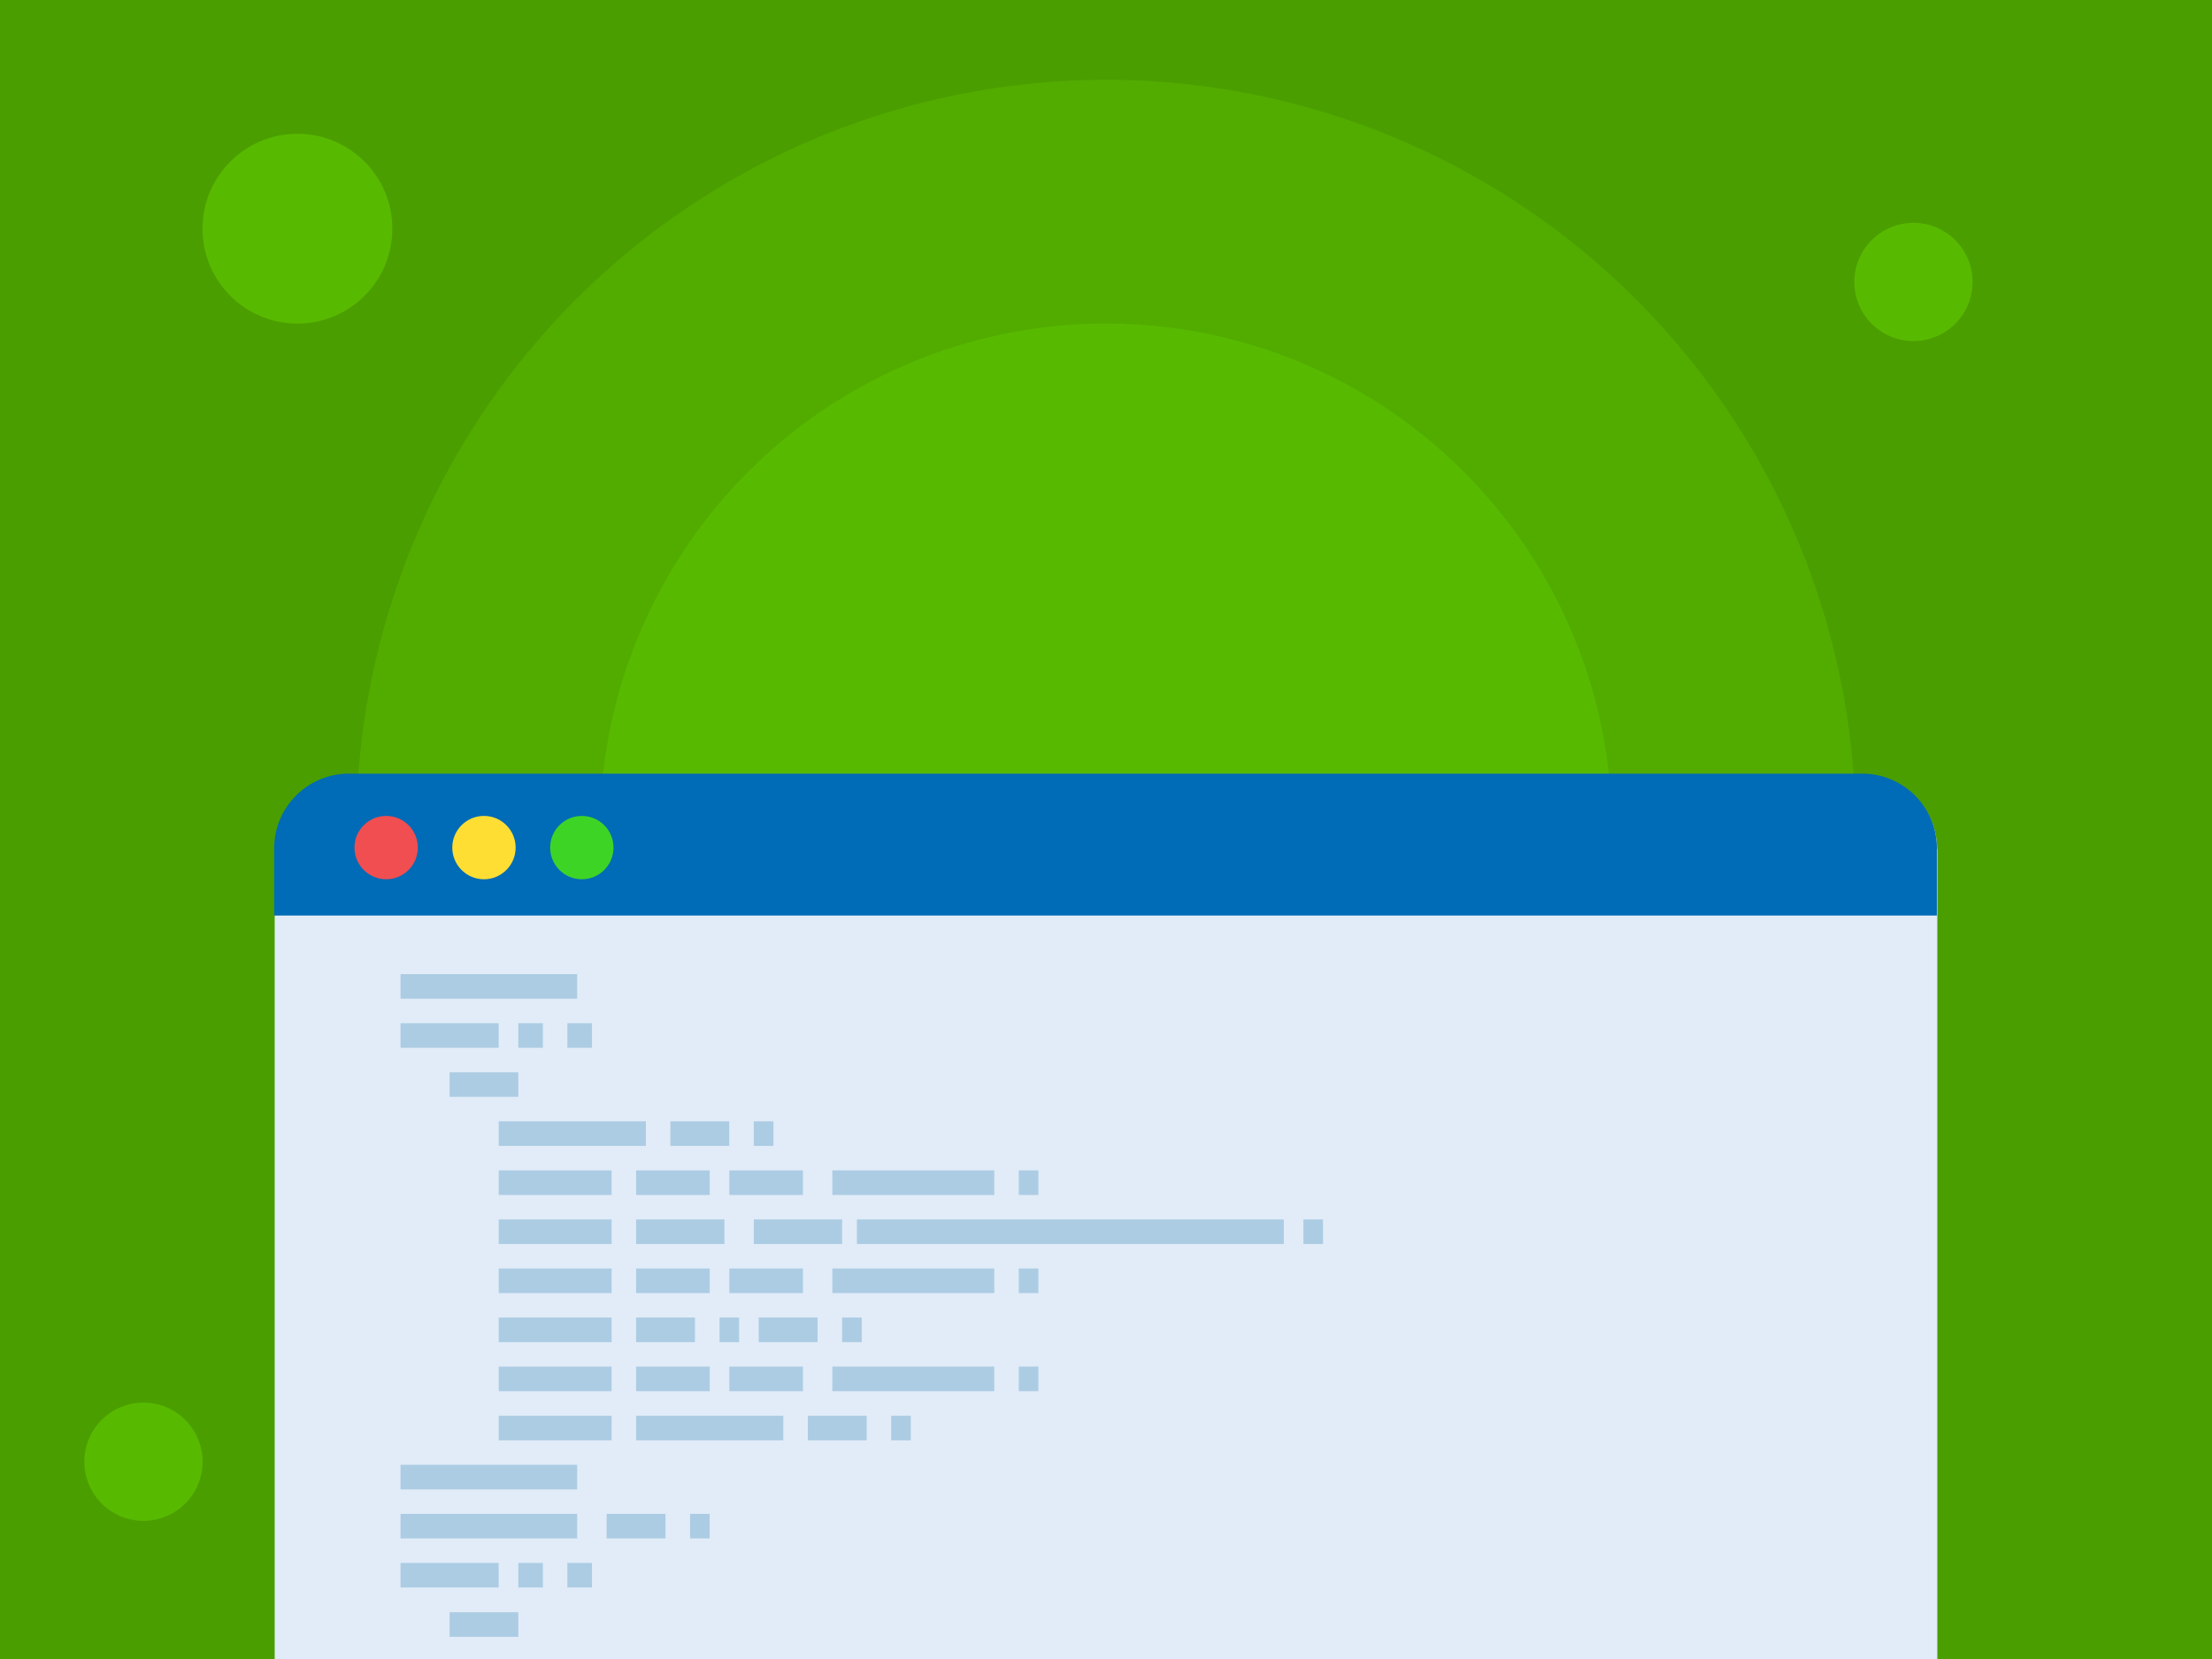 <svg xmlns="http://www.w3.org/2000/svg" viewBox="0 0 280 210"><defs><style>.cls-1{fill:#4b9e00;}.cls-2{fill:#52ac00;}.cls-3{fill:#58ba00;}.cls-4{fill:#e1ecf8;}.cls-5{fill:#006bb6;}.cls-6{fill:#accce3;}.cls-7{fill:#f04e50;}.cls-8{fill:#ffde33;}.cls-9{fill:#3ed426;}</style></defs><title>background_image_61</title><g id="Layer_2" data-name="Layer 2"><g id="Layer_1-2" data-name="Layer 1"><rect class="cls-1" width="280" height="210"/><circle class="cls-2" cx="140" cy="105" r="94.89"/><circle class="cls-3" cx="140" cy="105" r="64.04"/><circle class="cls-3" cx="140" cy="105" r="39.38"/><circle class="cls-3" cx="37.65" cy="28.95" r="12.01"/><circle class="cls-3" cx="222.87" cy="157.03" r="12.01"/><circle class="cls-3" cx="242.21" cy="35.69" r="7.48"/><circle class="cls-3" cx="18.16" cy="185.03" r="7.48"/><path class="cls-4" d="M245.23,107.5V210H34.77V107.5A9.22,9.22,0,0,1,44,98.3H236a9.18,9.18,0,0,1,9.2,9.2Z"/><path class="cls-5" d="M245.17,115.89v-8.26a9.46,9.46,0,0,0-9.2-9.7H43.91a9.46,9.46,0,0,0-9.2,9.7v8.26Z"/><rect class="cls-6" x="50.7" y="123.31" width="22.36" height="3.11"/><rect class="cls-6" x="50.7" y="129.52" width="12.42" height="3.11"/><rect class="cls-6" x="65.61" y="129.52" width="3.11" height="3.11"/><rect class="cls-6" x="71.82" y="129.52" width="3.11" height="3.11"/><rect class="cls-6" x="50.7" y="191.63" width="22.36" height="3.11"/><rect class="cls-6" x="50.7" y="197.84" width="12.42" height="3.11"/><rect class="cls-6" x="65.61" y="197.84" width="3.11" height="3.11"/><rect class="cls-6" x="71.82" y="197.84" width="3.11" height="3.11"/><rect class="cls-6" x="56.91" y="135.73" width="8.7" height="3.11"/><rect class="cls-6" x="63.13" y="141.94" width="18.63" height="3.11"/><rect class="cls-6" x="84.86" y="141.94" width="7.45" height="3.11"/><rect class="cls-6" x="95.42" y="141.94" width="2.48" height="3.11"/><rect class="cls-6" x="80.52" y="179.21" width="18.63" height="3.11"/><rect class="cls-6" x="102.26" y="179.21" width="7.45" height="3.11"/><rect class="cls-6" x="112.81" y="179.21" width="2.48" height="3.11"/><rect class="cls-6" x="76.79" y="191.63" width="7.45" height="3.11"/><rect class="cls-6" x="87.35" y="191.63" width="2.48" height="3.11"/><rect class="cls-6" x="80.52" y="166.78" width="7.45" height="3.11"/><rect class="cls-6" x="91.08" y="166.78" width="2.48" height="3.11"/><rect class="cls-6" x="96.04" y="166.78" width="7.45" height="3.11"/><rect class="cls-6" x="106.6" y="166.78" width="2.48" height="3.11"/><rect class="cls-6" x="128.96" y="148.15" width="2.48" height="3.11"/><rect class="cls-6" x="164.99" y="154.36" width="2.48" height="3.11"/><rect class="cls-6" x="63.13" y="148.15" width="14.29" height="3.11"/><rect class="cls-6" x="80.52" y="148.15" width="9.32" height="3.11"/><rect class="cls-6" x="105.36" y="148.15" width="20.5" height="3.11"/><rect class="cls-6" x="92.32" y="148.15" width="9.32" height="3.11"/><rect class="cls-6" x="128.96" y="172.99" width="2.48" height="3.11"/><rect class="cls-6" x="80.52" y="172.99" width="9.32" height="3.11"/><rect class="cls-6" x="105.36" y="172.99" width="20.5" height="3.11"/><rect class="cls-6" x="92.32" y="172.99" width="9.32" height="3.11"/><rect class="cls-6" x="128.96" y="160.57" width="2.48" height="3.11"/><rect class="cls-6" x="80.52" y="160.57" width="9.32" height="3.11"/><rect class="cls-6" x="105.36" y="160.57" width="20.5" height="3.11"/><rect class="cls-6" x="92.32" y="160.57" width="9.32" height="3.11"/><rect class="cls-6" x="63.13" y="154.36" width="14.29" height="3.11"/><rect class="cls-6" x="80.52" y="154.36" width="11.18" height="3.11"/><rect class="cls-6" x="95.42" y="154.36" width="11.18" height="3.11"/><rect class="cls-6" x="108.47" y="154.36" width="54.04" height="3.11"/><rect class="cls-6" x="63.13" y="160.57" width="14.29" height="3.11"/><rect class="cls-6" x="63.13" y="166.78" width="14.29" height="3.11"/><rect class="cls-6" x="63.13" y="172.99" width="14.29" height="3.11"/><rect class="cls-6" x="63.13" y="179.21" width="14.29" height="3.11"/><rect class="cls-6" x="50.7" y="185.42" width="22.36" height="3.11"/><rect class="cls-6" x="56.91" y="204.08" width="8.7" height="3.11"/><circle class="cls-7" cx="48.88" cy="107.29" r="4.01"/><circle class="cls-8" cx="61.26" cy="107.29" r="4.01"/><circle class="cls-9" cx="73.65" cy="107.29" r="4.01"/></g></g></svg>